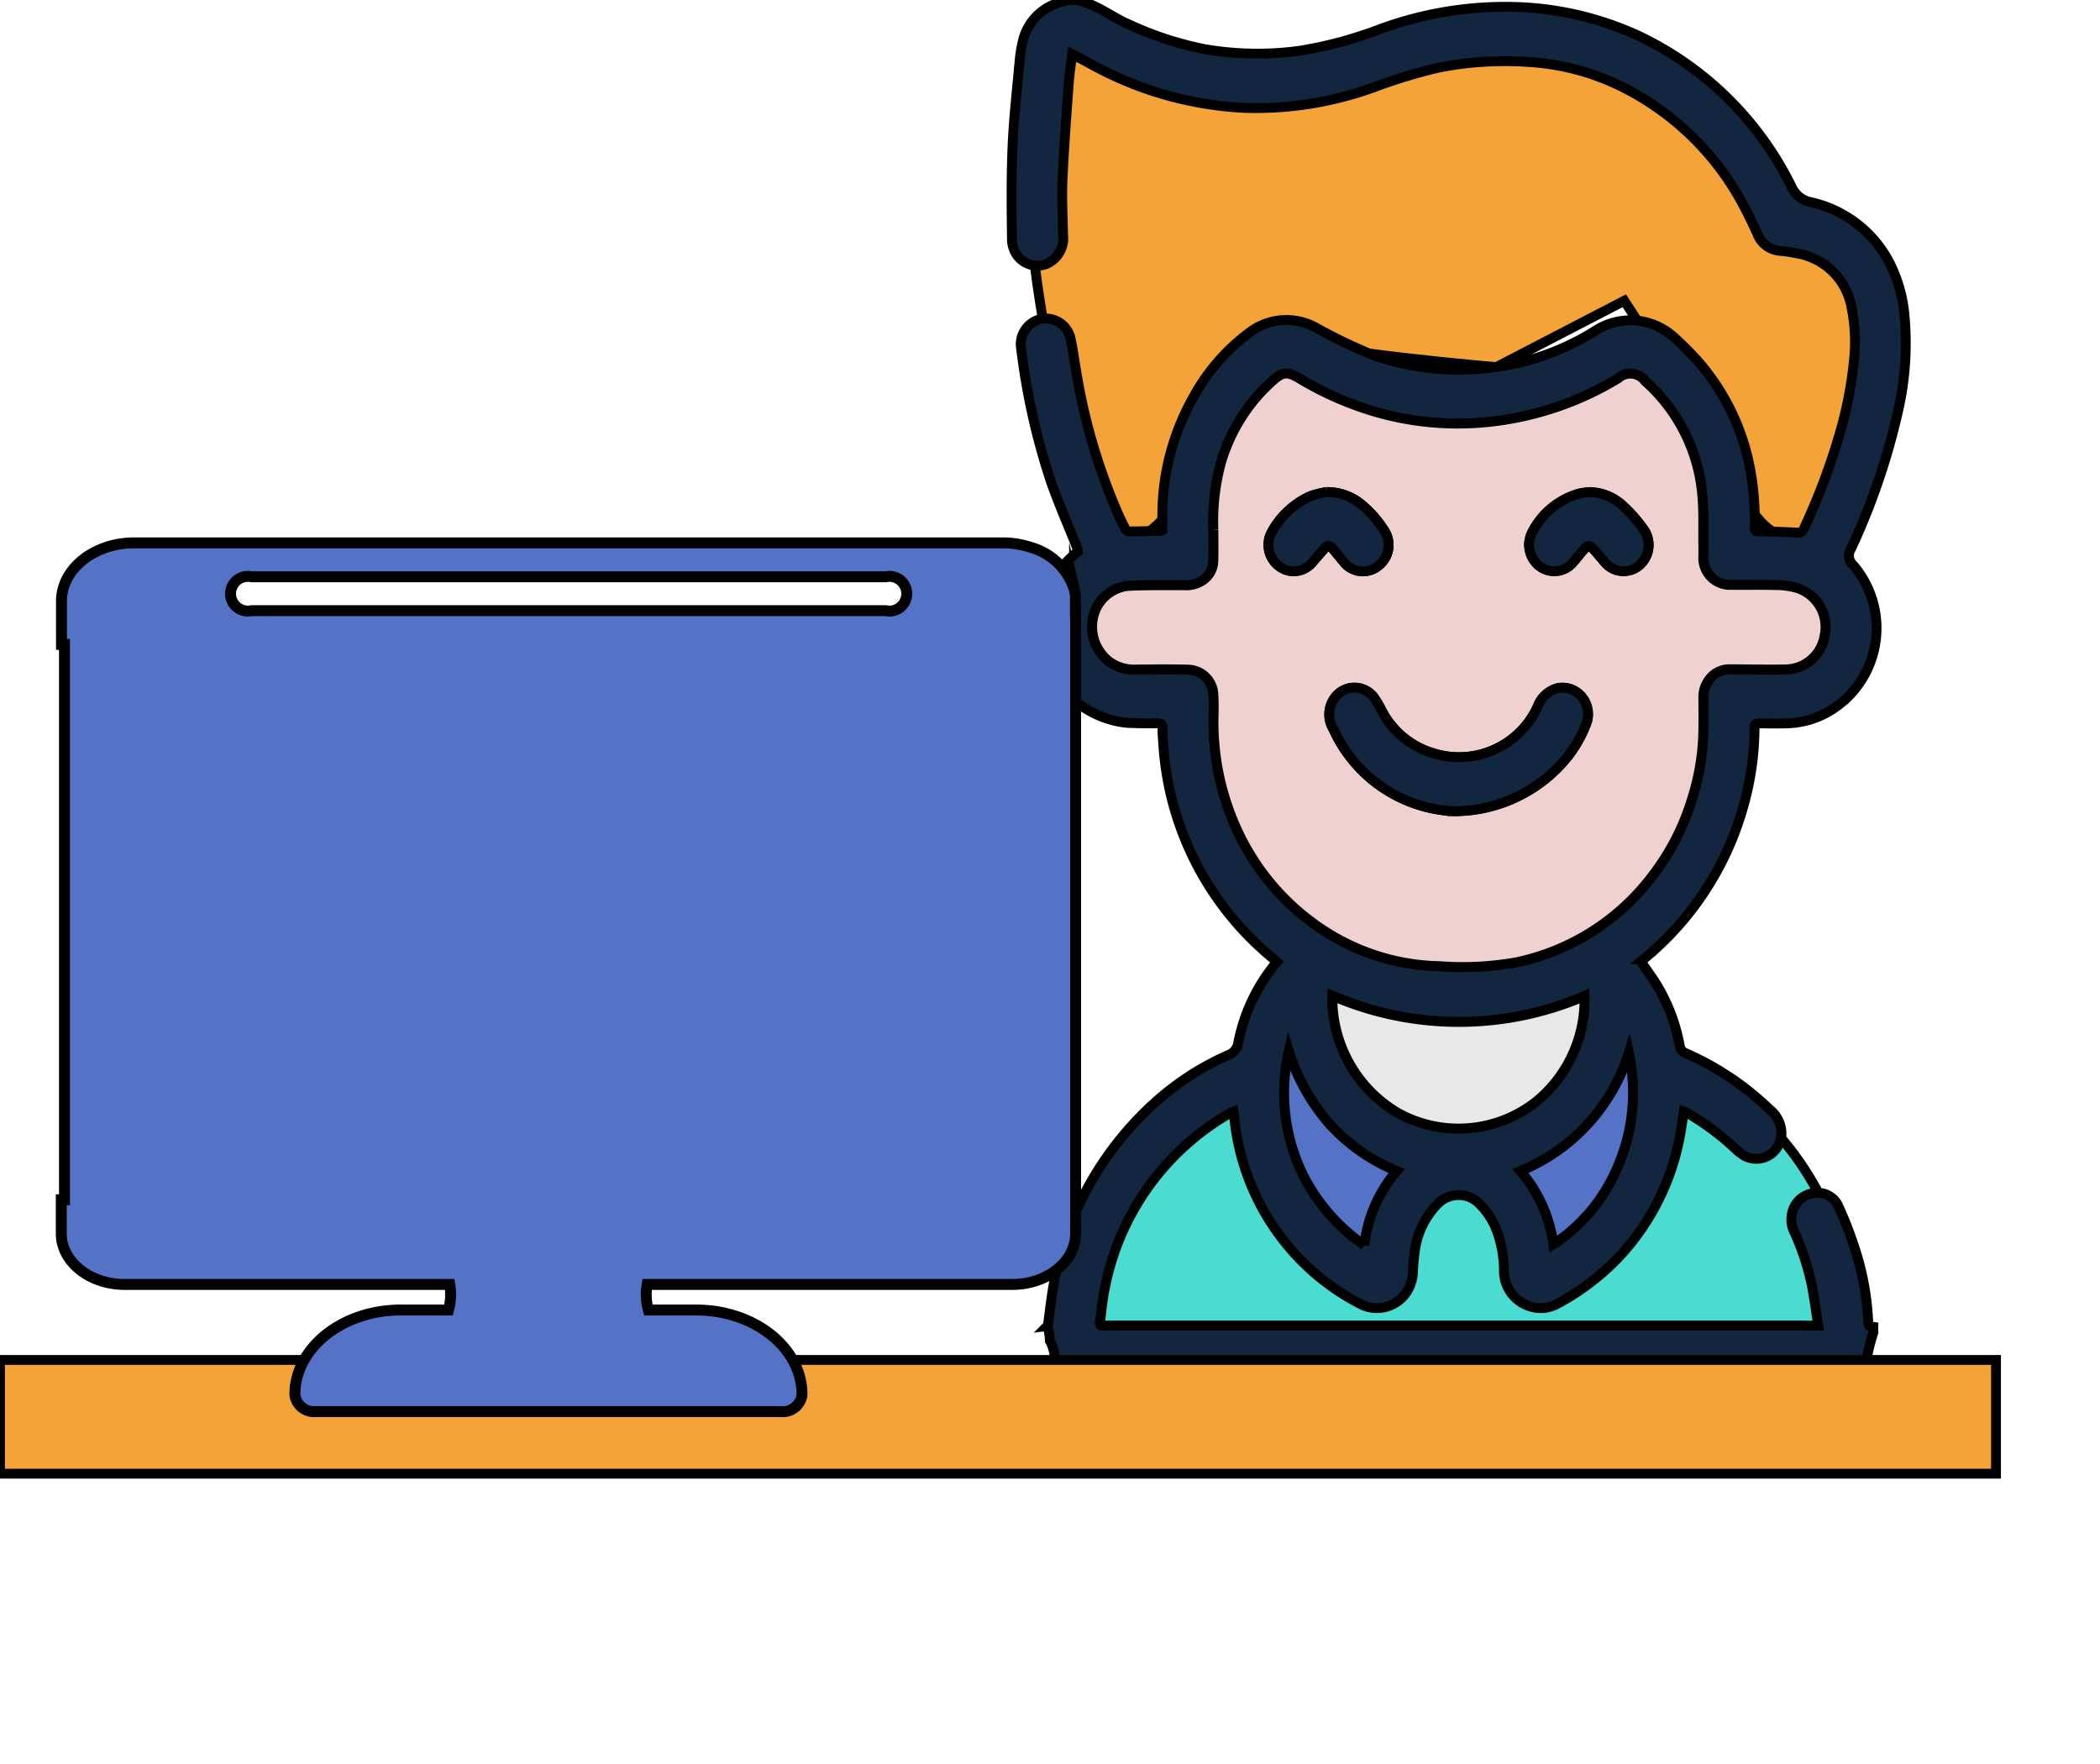 <svg id="Grupo_1031274" data-name="Grupo 1031274" xmlns="http://www.w3.org/2000/svg" xmlns:xlink="http://www.w3.org/1999/xlink" width="213.407" height="179.304" viewBox="0 0 213.407 179.304">
  <defs>
    <clipPath id="clip-path">
      <rect id="Rectángulo_365128" data-name="Rectángulo 365128" width="213.407" height="179.303" fill="none" stroke="#000" stroke-width="1"/>
    </clipPath>
    <clipPath id="clip-path-2">
      <rect id="Rectángulo_365129" data-name="Rectángulo 365129" width="130.304" height="179.303" fill="none" stroke="#000" stroke-width="1"/>
    </clipPath>
  </defs>
  <g id="Grupo_1031269" data-name="Grupo 1031269">
    <g id="Grupo_1031268" data-name="Grupo 1031268" clip-path="url(#clip-path)">
      <path id="Trazado_777560" data-name="Trazado 777560" d="M100.031,7.742c-3.153,18.918,6.306,46.243,6.306,46.243s3.67,2.857,7.357-2.1c2.315,3.466,6.111-16.4,10.51-17.867,5.662,1.71,22.782,3.153,22.782,3.153L160,30.425s7.628,11.627,11.662,19.17,7.188,5.442,11.391-1.915-2.1-24.172-2.1-24.172S165.192,8.793,152.58,4.59s-27.292,4.742-27.292,4.742S100.845-4.508,100.031,7.742" transform="translate(5.066 0.137)" fill="#f4a338" stroke="#000" stroke-width="1"/>
      <path id="Trazado_777561" data-name="Trazado 777561" d="M183.9,135.077H103s6.387-27.213,17.031-28.4,41.514-9.466,53.224,1.183S183.9,135.077,183.9,135.077" transform="translate(5.25 5.225)" fill="#4adbd1" stroke="#000" stroke-width="1"/>
    </g>
  </g>
  <g id="Grupo_1031271" data-name="Grupo 1031271" transform="translate(83.103)">
    <g id="Grupo_1031270" data-name="Grupo 1031270" clip-path="url(#clip-path-2)">
      <path id="Trazado_777562" data-name="Trazado 777562" d="M187.931,41.645a30.676,30.676,0,0,0,.631-9.492,14.547,14.547,0,0,0-1.718-5.806,11.926,11.926,0,0,0-7.788-5.8,2.713,2.713,0,0,1-1.971-1.55A33.13,33.13,0,0,0,161.506,3.628,32.1,32.1,0,0,0,148.31.695,36.757,36.757,0,0,0,135.149,3a40.952,40.952,0,0,1-8.234,2.182,31.692,31.692,0,0,1-9.45-.183,33.9,33.9,0,0,1-7.613-2.466C108,1.759,106.42.386,104.4,0h-.963a2.709,2.709,0,0,1-.39.168,5.332,5.332,0,0,0-4.146,4.267,13.228,13.228,0,0,0-.274,1.759c-.259,2.915-.6,5.828-.721,8.751-.133,3.155-.1,6.315-.055,9.471a2.929,2.929,0,0,0,.168.845,2.557,2.557,0,0,0,3.345,1.561,2.856,2.856,0,0,0,1.683-2.968c-.042-1.893-.14-3.789-.053-5.676.148-3.275.4-6.545.639-9.815.067-.94.218-1.869.337-2.859.259.13.452.22.644.33.713.383,1.417.784,2.136,1.15a35.763,35.763,0,0,0,14.733,3.98A35.17,35.17,0,0,0,134.51,8.916a54.2,54.2,0,0,1,6.738-2.051,34.892,34.892,0,0,1,9.09-.566,24.645,24.645,0,0,1,9.549,2.543A28.2,28.2,0,0,1,172.372,21.22c.437.826.832,1.676,1.225,2.529a2.684,2.684,0,0,0,2.324,1.744,13.164,13.164,0,0,1,1.682.251,6.763,6.763,0,0,1,5.58,5.574,17.275,17.275,0,0,1,.263,5.011,40.864,40.864,0,0,1-1.529,7.916,66.81,66.81,0,0,1-3.6,9.506.546.546,0,0,1-.631.38q-1.963-.11-3.927-.129c-.36,0-.439-.1-.432-.457a27.6,27.6,0,0,0-.484-6.007,22.99,22.99,0,0,0-5.214-10.759,33.125,33.125,0,0,0-2.46-2.474,6.563,6.563,0,0,0-7.974-.738,25.582,25.582,0,0,1-11.884,3.917,26.01,26.01,0,0,1-10.93-1.464,53.5,53.5,0,0,1-5.586-2.695,6.18,6.18,0,0,0-6.912.544,20.18,20.18,0,0,0-5.65,6.592,24.31,24.31,0,0,0-3.1,11.672v1.741c-.1.048-.122.071-.149.071-1.09.024-2.185.058-3.278.058a.506.506,0,0,1-.338-.262c-.269-.522-.525-1.056-.763-1.594a60.253,60.253,0,0,1-4.2-14.281c-.2-1.123-.333-2.262-.581-3.374a2.569,2.569,0,0,0-3.04-2.069,2.634,2.634,0,0,0-2,3.028c.028.257.061.514.1.769a69.043,69.043,0,0,0,2.943,12.772c.782,2.227,1.733,4.389,2.607,6.58.086.22.221.383-.057.621a9.754,9.754,0,0,0,5.118,17.262c1.064.054,2.129.064,3.191.054.376,0,.469.125.463.492-.006.52.039,1.038.075,1.555a30.627,30.627,0,0,0,11.226,21.9c.114.09.21.2.33.308-.154.182-.3.33-.42.5a18.074,18.074,0,0,0-3.5,7.633,1.6,1.6,0,0,1-1.044,1.327,27.861,27.861,0,0,0-7.24,4.643,32.707,32.707,0,0,0-10.636,19.571c-.169,1.111-.3,2.227-.437,3.308l-.056.007a5.385,5.385,0,0,1,.253,1.507,3.837,3.837,0,0,1-.165,4.042c.747-.065,1.5-.1,2.246-.091q19.813-.013,39.622-.013,19.767.021,39.534-.009.746-.017,1.486.033a22.23,22.23,0,0,1,.971-4.828c-.013-.184-.014-.368-.008-.55l-.056-.007c-.387-.035-.453-.2-.465-.536a27.591,27.591,0,0,0-1.405-7.558,37.63,37.63,0,0,0-1.632-4.178,2.259,2.259,0,0,0-2.275-1.335,2.561,2.561,0,0,0-2.329,1.719,2.88,2.88,0,0,0,.176,2.341,25.6,25.6,0,0,1,1.75,5.4c.246,1.305.42,2.631.637,4.027h-.525c-.583-.006-1.168-.018-1.75-.018H108.268q-.59,0-1.18.014c-.21,0-.333-.033-.293-.308.17-1.174.246-2.37.5-3.518a26.211,26.211,0,0,1,12.643-17.728c.139-.071.28-.137.42-.193.045.336.086.6.119.88a23.96,23.96,0,0,0,6.212,13.67,23.547,23.547,0,0,0,6.813,5.12,3.621,3.621,0,0,0,4.819-2.049,3.972,3.972,0,0,0,.285-1.293,17.353,17.353,0,0,1,.176-2.049,8.327,8.327,0,0,1,2.3-4.87,2.96,2.96,0,0,1,4.309,0,7.693,7.693,0,0,1,1.787,2.838,12.037,12.037,0,0,1,.672,4.081,3.779,3.779,0,0,0,3.938,3.638,3.608,3.608,0,0,0,1.544-.465,24.855,24.855,0,0,0,5.914-4.427,24.43,24.43,0,0,0,6.489-12.612c.154-.816.26-1.642.393-2.49a1.566,1.566,0,0,1,.191.075,26.556,26.556,0,0,1,5.058,3.738,4.674,4.674,0,0,0,.986.746,2.514,2.514,0,0,0,3.43-1.235,2.773,2.773,0,0,0,.259-1.08,3.157,3.157,0,0,0-1.225-2.46,28.9,28.9,0,0,0-8.538-5.706.908.908,0,0,1-.58-.763,18.122,18.122,0,0,0-2.476-6.4c-.466-.714-.96-1.408-1.455-2.131.083-.08.165-.168.252-.241a30.687,30.687,0,0,0,10.132-15.491,29.61,29.61,0,0,0,1.156-8.026c0-.409.167-.466.5-.457.86.021,1.721.035,2.58.008a8.972,8.972,0,0,0,5.856-2.2c.174-.144.343-.293.506-.451a9.842,9.842,0,0,0,.561-13.464,1.28,1.28,0,0,1-.2-1.637,68.914,68.914,0,0,0,4.811-14.126m-54.267,84.9a19.247,19.247,0,0,1-6.233-7.147,19.052,19.052,0,0,1-1.445-12.53,20.643,20.643,0,0,0,4.176,7.407A18.927,18.927,0,0,0,136.93,119a13.952,13.952,0,0,0-3.273,7.542m3.423-13.44a13.514,13.514,0,0,1-6.66-11.906,32.35,32.35,0,0,0,25.608.032,13.369,13.369,0,0,1-4.764,10.605,12.735,12.735,0,0,1-14.188,1.27m22.147,5.867a17.362,17.362,0,0,1-6.352,7.471,14.248,14.248,0,0,0-3.334-7.427,19.182,19.182,0,0,0,11-11.985,19,19,0,0,1-1.313,11.941m21.212-54.385a4.066,4.066,0,0,1-3.955,3.458c-1.868.034-3.734-.007-5.6-.016a2.567,2.567,0,0,0-2.232,1.121,2.95,2.95,0,0,0-.539,1.752c0,1.328.025,2.657-.019,3.984a23.857,23.857,0,0,1-1.133,6.311A24.364,24.364,0,0,1,162.942,89a23.319,23.319,0,0,1-13.913,8.819,31.527,31.527,0,0,1-7.754.374,22.251,22.251,0,0,1-11.113-3.232A24.208,24.208,0,0,1,120.52,83.87a26.143,26.143,0,0,1-2.177-11.24c.013-.66.018-1.314-.021-1.968a2.638,2.638,0,0,0-2.508-2.611c-1.779-.052-3.559-.027-5.338-.012a4.277,4.277,0,0,1-2.868-.9,4.485,4.485,0,0,1-1.491-4.487,4.063,4.063,0,0,1,3.512-3.116c1.892-.1,3.784-.059,5.683-.068a3.06,3.06,0,0,0,1.917-.489,2.451,2.451,0,0,0,1.085-1.936c.036-1.068.008-2.137.008-3.2a22.6,22.6,0,0,1,.782-6.877,17.919,17.919,0,0,1,5.14-8.189c1.075-.965,1.539-1.07,2.788-.329a32.909,32.909,0,0,0,7.788,3.419,29.991,29.991,0,0,0,10.43,1.108,31.711,31.711,0,0,0,14.212-4.518,1.852,1.852,0,0,1,2.694.218c.022.026.042.053.062.079A17.439,17.439,0,0,1,168,50.2c.179,1.783.086,3.6.117,5.394,0,.321-.008.641,0,.962v.227a2.7,2.7,0,0,0,2.759,2.662c1.547.025,3.094-.024,4.638.025a7.576,7.576,0,0,1,2.23.33,4.142,4.142,0,0,1,2.7,4.778" transform="translate(-78.117)" fill="#12263f" stroke="#000" stroke-width="1"/>
      <path id="Trazado_777563" data-name="Trazado 777563" d="M117.927,52a22.633,22.633,0,0,1,.783-6.877,17.92,17.92,0,0,1,5.14-8.189c1.076-.968,1.539-1.07,2.788-.33a32.862,32.862,0,0,0,7.787,3.42,29.943,29.943,0,0,0,10.43,1.107,31.7,31.7,0,0,0,14.2-4.521,1.855,1.855,0,0,1,2.7.222l.059.074a17.451,17.451,0,0,1,5.78,11.443c.174,1.782.086,3.6.116,5.394.005.319,0,.641,0,.961a2.73,2.73,0,0,0,2.541,2.89h.218c1.545.029,3.092-.024,4.639.025a7.53,7.53,0,0,1,2.229.33,4.142,4.142,0,0,1,2.7,4.777,4.066,4.066,0,0,1-3.955,3.459c-1.867.033-3.733-.008-5.6-.017a2.566,2.566,0,0,0-2.231,1.121,2.924,2.924,0,0,0-.539,1.753c0,1.327.025,2.655-.02,3.983a23.932,23.932,0,0,1-1.129,6.316,24.338,24.338,0,0,1-4.015,7.807,23.322,23.322,0,0,1-13.917,8.817,31.539,31.539,0,0,1-7.755.375,22.277,22.277,0,0,1-11.114-3.233,24.214,24.214,0,0,1-9.645-11.086,26.148,26.148,0,0,1-2.168-11.234c.013-.66.018-1.314-.021-1.968a2.638,2.638,0,0,0-2.508-2.611c-1.777-.054-3.556-.028-5.338-.012a4.277,4.277,0,0,1-2.864-.9,4.481,4.481,0,0,1-1.492-4.486,4.068,4.068,0,0,1,3.508-3.107c1.892-.1,3.784-.059,5.682-.068a3.046,3.046,0,0,0,1.917-.489,2.453,2.453,0,0,0,1.087-1.937c.036-1.067.008-2.136.008-3.2m24.219,28.588a14.814,14.814,0,0,0,10.987-4.637,12.621,12.621,0,0,0,2.759-4.457,2.724,2.724,0,0,0-1.753-3.357,2.472,2.472,0,0,0-1.2-.064,3.022,3.022,0,0,0-2.057,1.869,8.781,8.781,0,0,1-10.7,4.721,8.671,8.671,0,0,1-5.2-4.4,10.555,10.555,0,0,0-.764-1.276,2.464,2.464,0,0,0-3.574-.358,2.758,2.758,0,0,0-.326.338,2.85,2.85,0,0,0-.188,3.288,14.186,14.186,0,0,0,12.021,8.314M129.43,48.149a10.257,10.257,0,0,0-1.63.412,8.4,8.4,0,0,0-3.95,3.662,2.6,2.6,0,0,0-.33,1.116,2.721,2.721,0,0,0,1.622,2.672,2.434,2.434,0,0,0,2.826-.7c.421-.479.842-.967,1.262-1.453a.445.445,0,0,1,.634-.144.472.472,0,0,1,.143.152c.38.44.747.894,1.121,1.34a2.471,2.471,0,0,0,3.563.44,2.669,2.669,0,0,0,.58-3.611l-.027-.041a11.133,11.133,0,0,0-2.233-2.535,5.458,5.458,0,0,0-3.574-1.3m26.619.009a8.066,8.066,0,0,0-.937.14,7.708,7.708,0,0,0-4.868,4.079,2.727,2.727,0,0,0,1.225,3.556,2.474,2.474,0,0,0,2.955-.6c.4-.439.757-.93,1.156-1.365.437-.468.548-.457.991.014.376.4.719.839,1.084,1.255a2.468,2.468,0,0,0,3.585.332,2.75,2.75,0,0,0,.488-3.508,15.084,15.084,0,0,0-2.225-2.551,5.082,5.082,0,0,0-3.459-1.357" transform="translate(-77.719 1.841)" fill="#f0d1d1" stroke="#000" stroke-width="1"/>
      <path id="Trazado_777564" data-name="Trazado 777564" d="M128.84,96.286a32.346,32.346,0,0,0,25.608.032,13.376,13.376,0,0,1-4.764,10.606,12.735,12.735,0,0,1-14.188,1.269,13.511,13.511,0,0,1-6.66-11.905" transform="translate(-76.535 4.908)" fill="#e8e8e8" stroke="#000" stroke-width="1"/>
      <path id="Trazado_777565" data-name="Trazado 777565" d="M132.316,121.356a19.247,19.247,0,0,1-6.233-7.147,19.052,19.052,0,0,1-1.445-12.525,20.634,20.634,0,0,0,4.176,7.407,18.927,18.927,0,0,0,6.776,4.727,13.955,13.955,0,0,0-3.273,7.542" transform="translate(-76.773 5.183)" fill="#5573c6" stroke="#000" stroke-width="1"/>
      <path id="Trazado_777566" data-name="Trazado 777566" d="M150.364,121.245a14.26,14.26,0,0,0-3.335-7.43,19.186,19.186,0,0,0,11-11.984,18.993,18.993,0,0,1-1.313,11.939,17.371,17.371,0,0,1-6.353,7.477" transform="translate(-75.608 5.191)" fill="#5573c6" stroke="#000" stroke-width="1"/>
      <path id="Trazado_777567" data-name="Trazado 777567" d="M140.98,79.04a14.183,14.183,0,0,1-12.019-8.314,2.848,2.848,0,0,1,.188-3.288,2.46,2.46,0,0,1,3.573-.319,2.53,2.53,0,0,1,.322.341,10.462,10.462,0,0,1,.764,1.275,8.673,8.673,0,0,0,5.2,4.4,8.78,8.78,0,0,0,10.7-4.725,3.022,3.022,0,0,1,2.051-1.874,2.6,2.6,0,0,1,3.015,2.166,2.838,2.838,0,0,1-.061,1.254,12.616,12.616,0,0,1-2.757,4.457,14.818,14.818,0,0,1-10.986,4.628" transform="translate(-76.551 3.389)" fill="#12263f" stroke="#000" stroke-width="1"/>
      <path id="Trazado_777568" data-name="Trazado 777568" d="M128.568,47.58a5.468,5.468,0,0,1,3.572,1.3,11.123,11.123,0,0,1,2.238,2.544,2.667,2.667,0,0,1-.513,3.621h0l-.039.03a2.471,2.471,0,0,1-3.561-.44c-.375-.446-.743-.9-1.122-1.34a.447.447,0,0,0-.631-.16.486.486,0,0,0-.147.149c-.419.488-.841.974-1.261,1.455a2.437,2.437,0,0,1-2.826.7,2.721,2.721,0,0,1-1.621-2.673,2.588,2.588,0,0,1,.33-1.116,8.385,8.385,0,0,1,3.951-3.656,10.273,10.273,0,0,1,1.629-.412" transform="translate(-76.851 2.425)" fill="#12263f" stroke="#000" stroke-width="1"/>
      <path id="Trazado_777569" data-name="Trazado 777569" d="M153.9,47.589a5.075,5.075,0,0,1,3.457,1.357,15.09,15.09,0,0,1,2.226,2.551,2.738,2.738,0,0,1-.739,3.685,2.466,2.466,0,0,1-3.332-.509c-.365-.417-.706-.852-1.082-1.255-.446-.476-.555-.481-.992-.014-.406.44-.761.925-1.155,1.366a2.478,2.478,0,0,1-3.612.133,2.764,2.764,0,0,1-.571-3.093,7.713,7.713,0,0,1,4.869-4.079,8.067,8.067,0,0,1,.937-.14" transform="translate(-75.566 2.426)" fill="#12263f" stroke="#000" stroke-width="1"/>
    </g>
  </g>
  <g id="Grupo_1031273" data-name="Grupo 1031273">
    <g id="Grupo_1031272" data-name="Grupo 1031272" clip-path="url(#clip-path)">
      <rect id="Rectángulo_365130" data-name="Rectángulo 365130" width="202.838" height="11.561" transform="translate(0 138.2)" fill="#f4a338" stroke="#000" stroke-width="1"/>
      <path id="Trazado_777570" data-name="Trazado 777570" d="M108.984,59.43V57.809c-.016-.121-.042-.238-.066-.355-.007-.036-.012-.071-.02-.106a6.46,6.46,0,0,0-4.5-4.414l-.054-.02c-.167-.054-.338-.1-.511-.142-.045-.012-.088-.026-.135-.037-.16-.038-.323-.066-.486-.1-.061-.011-.119-.025-.18-.035-.157-.025-.317-.04-.477-.056-.069-.007-.138-.019-.208-.024q-.345-.027-.7-.027H13.322c-4.067,0-7.377,2.655-7.377,5.919v4.4h.306V119.25H5.924v3.441c0,2.847,2.89,5.162,6.442,5.162H45.4a5.9,5.9,0,0,1-.124,2.6H40.4c-5.92,0-10.738,3.86-10.738,8.6a1.97,1.97,0,0,0,2.148,1.72H79.054a1.97,1.97,0,0,0,2.148-1.72c0-4.744-4.818-8.6-10.738-8.6h-4.88a5.9,5.9,0,0,1-.124-2.6h37.1c3.553,0,6.444-2.315,6.444-5.162V59.43ZM25.273,55.938H89.7a1.763,1.763,0,1,1,0,3.442H25.273a1.763,1.763,0,1,1,0-3.442" transform="translate(0.302 2.676)" fill="#5573c6" stroke="#000" stroke-width="1"/>
      <path id="Trazado_777571" data-name="Trazado 777571" d="M108.984,59.43V57.809c-.016-.121-.042-.238-.066-.355-.007-.036-.012-.071-.02-.106a6.46,6.46,0,0,0-4.5-4.414l-.054-.02c-.167-.054-.338-.1-.511-.142-.045-.012-.088-.026-.135-.037-.16-.038-.323-.066-.486-.1-.061-.011-.119-.025-.18-.035-.157-.025-.317-.04-.477-.056-.069-.007-.138-.019-.208-.024q-.345-.027-.7-.027H13.322c-4.067,0-7.377,2.655-7.377,5.919v4.4h.306V119.25H5.924v3.441c0,2.847,2.89,5.162,6.442,5.162H45.4a5.9,5.9,0,0,1-.124,2.6H40.4c-5.92,0-10.738,3.86-10.738,8.6a1.97,1.97,0,0,0,2.148,1.72H79.054a1.97,1.97,0,0,0,2.148-1.72c0-4.744-4.818-8.6-10.738-8.6h-4.88a5.9,5.9,0,0,1-.124-2.6h37.1c3.553,0,6.444-2.315,6.444-5.162V59.43ZM25.273,55.938H89.7a1.763,1.763,0,1,1,0,3.442H25.273a1.763,1.763,0,1,1,0-3.442Z" transform="translate(0.302 2.676)" fill="none" stroke="#000" stroke-miterlimit="10" stroke-width="1.109"/>
    </g>
  </g>
</svg>
